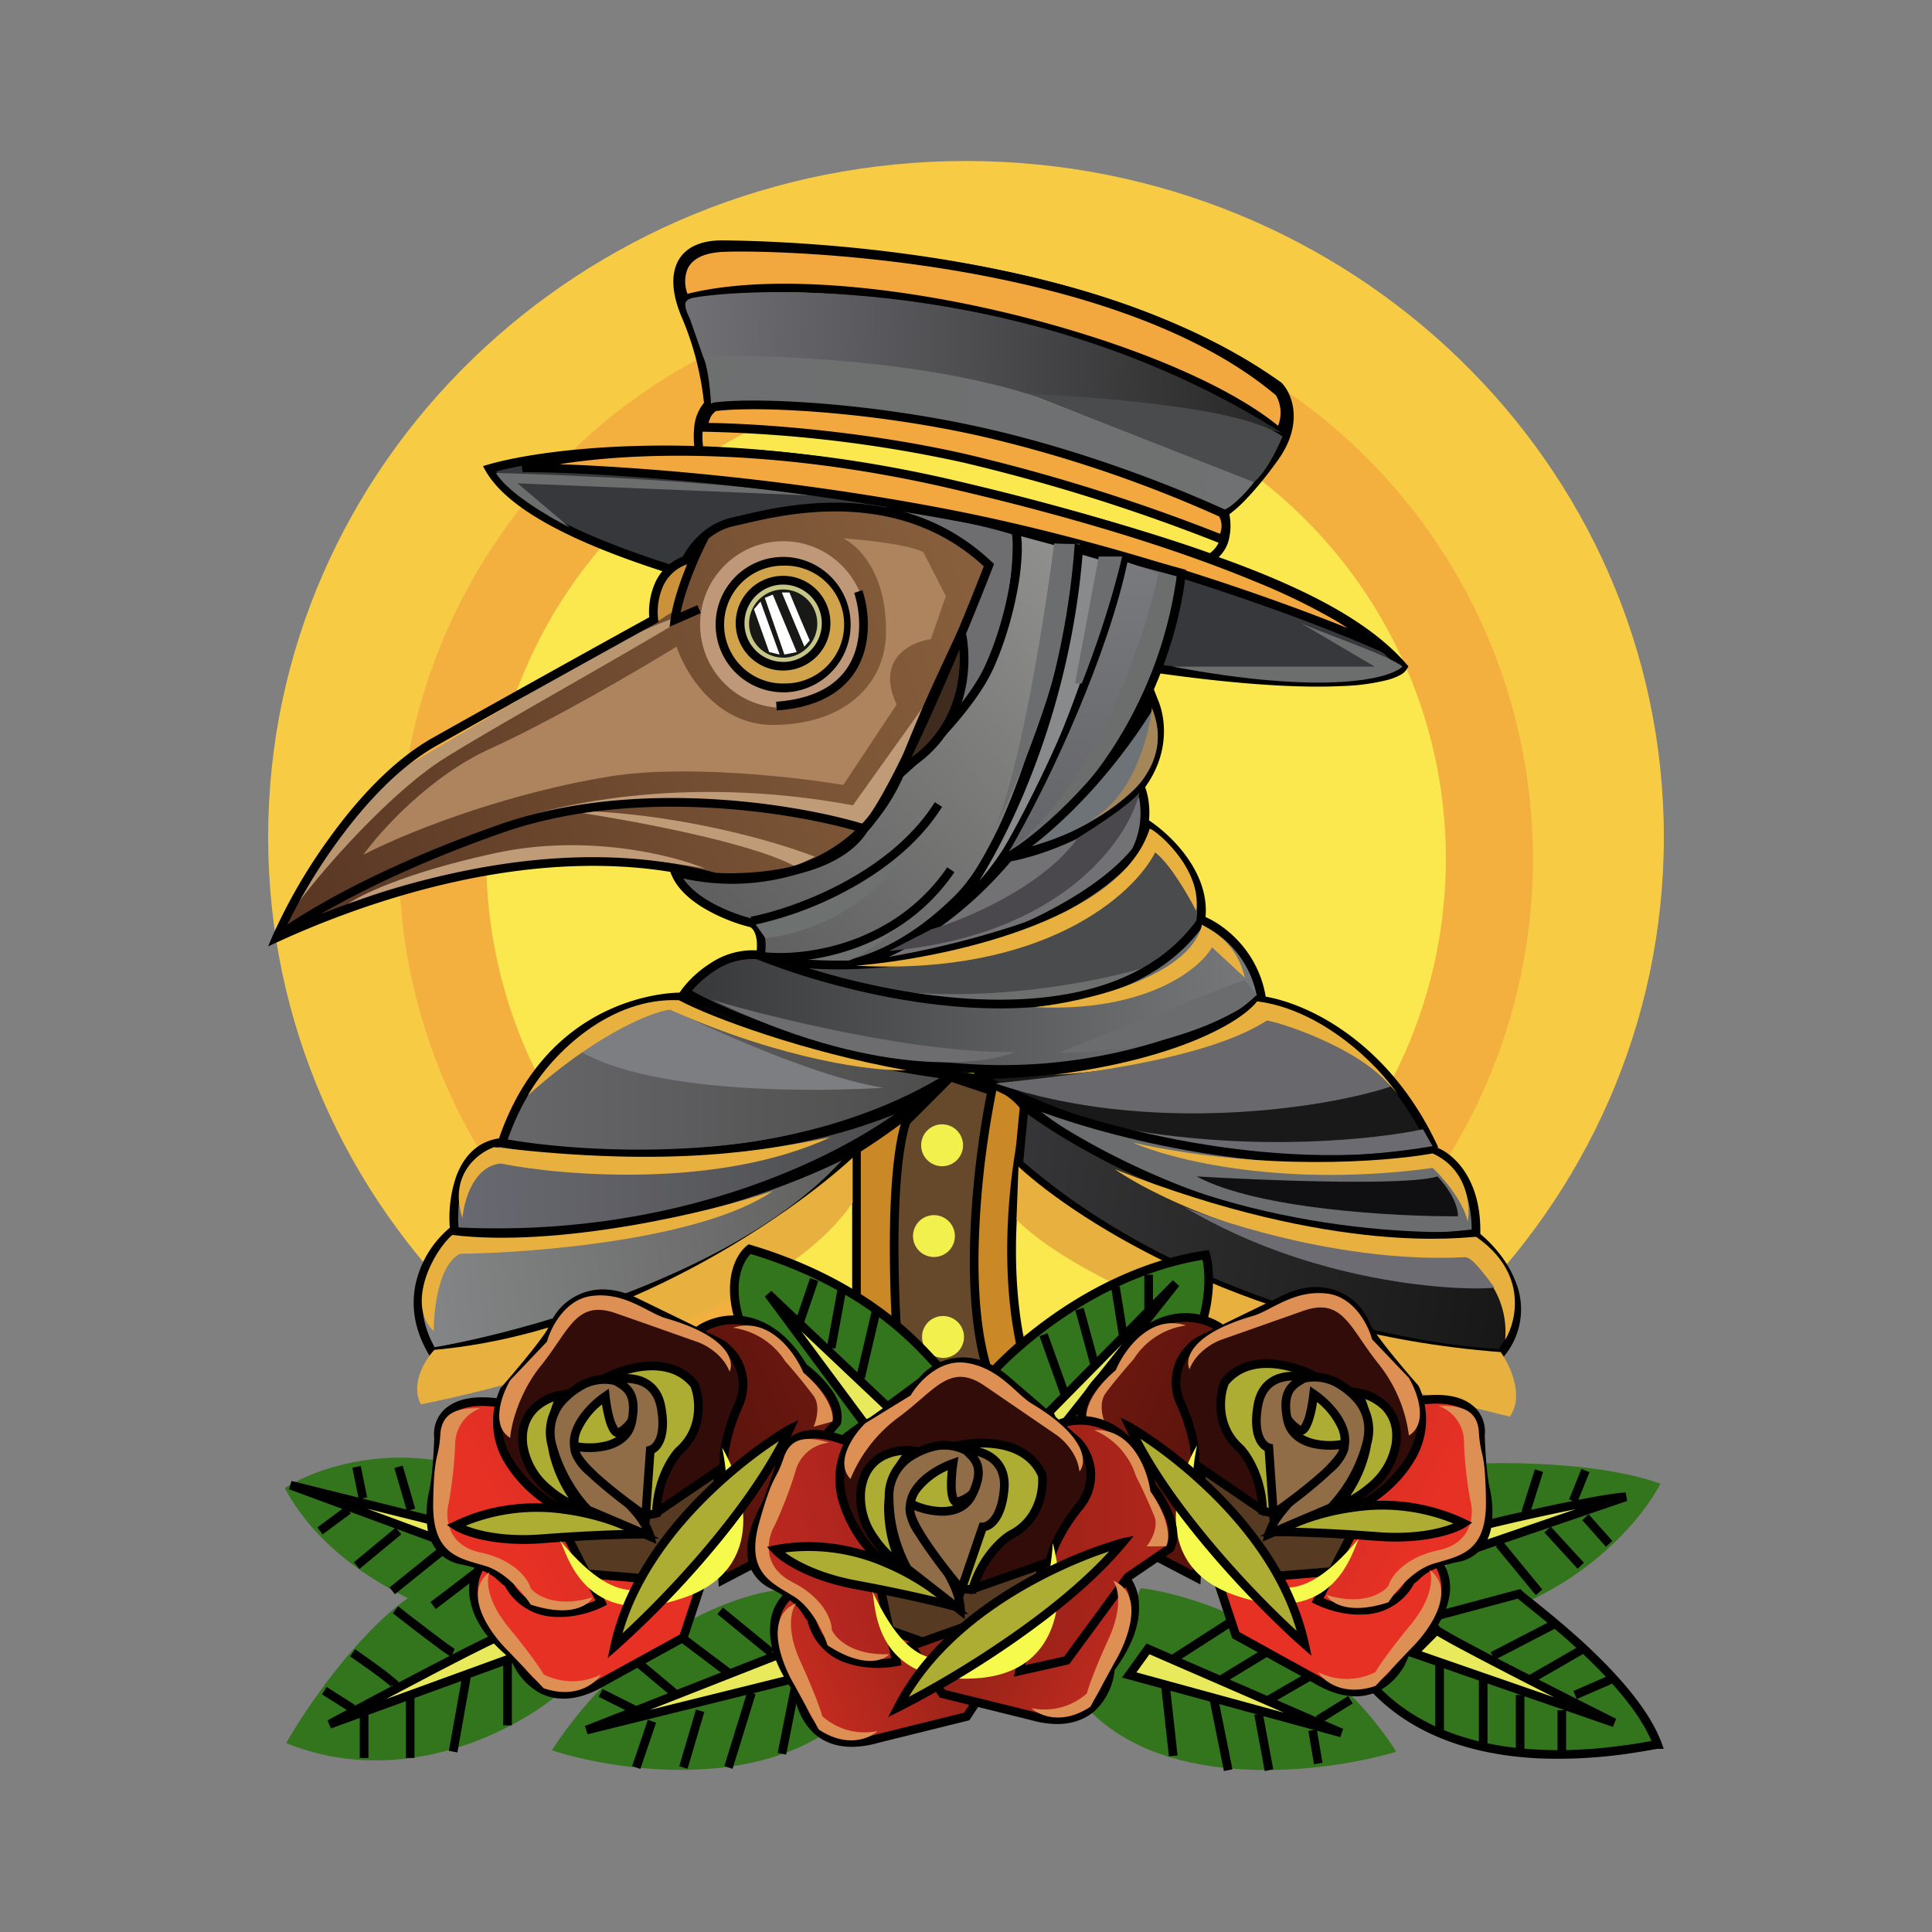 <svg xmlns="http://www.w3.org/2000/svg" xmlns:xlink="http://www.w3.org/1999/xlink" width="24" height="24" viewBox="0 0 24 24"><rect x="0" y="0" width="24" height="24" fill="#808080" stroke="none"/><g fill="none"><path fill="#F7CB44" d="M12 18.796c4.787 0 8.669-3.76 8.669-8.398S16.787 2 11.999 2c-4.787 0-8.668 3.76-8.668 8.398S7.212 18.796 12 18.796"/><path fill="#F3B03F" d="M12 17.712a7.043 7.043 0 1 0-.001-14.086a7.043 7.043 0 0 0 0 14.086"/><path fill="#FBE84E" d="M12.001 16.628a5.96 5.96 0 1 0 0-11.92a5.96 5.96 0 0 0 0 11.92"/><path fill="#000" fill-rule="evenodd" d="M8.506 3.318c-.062.142-.04.353.072.604c.186.418.261.905.276 1.098l.002.025l-.019.018c-.064.061-.096.16-.107.27a1 1 0 0 0 .007.238c2.347.078 5.152.892 6.293 1.3a.34.34 0 0 0 .138-.231a.6.6 0 0 0-.01-.261l-.011-.04l.036-.022a1.2 1.2 0 0 0 .21-.181c.103-.107.237-.263.393-.48c.293-.409.156-.719.062-.82c-1.168-.836-2.732-1.27-4.081-1.495c-1.321-.22-2.432-.24-2.752-.247h-.02c-.282-.005-.43.088-.489.224m-.098-.044c.084-.191.284-.294.59-.288h.019c.322.006 1.438.026 2.768.248c1.356.227 2.941.665 4.13 1.517l.004.002l.003.004c.13.135.279.506-.05.963c-.157.22-.295.38-.403.492a1.6 1.6 0 0 1-.198.177a.7.7 0 0 1 .003.27a.45.45 0 0 1-.211.32l-.022.012l-.023-.009c-1.128-.406-3.972-1.235-6.328-1.305h-.042l-.009-.042a1.1 1.1 0 0 1-.016-.313a.55.55 0 0 1 .122-.318a3.7 3.7 0 0 0-.265-1.037c-.116-.261-.153-.508-.072-.693" clip-rule="evenodd"/><path fill="#F2A83E" d="M8.999 3.073c-.615.023-.583.437-.49.641c1.938-.515 6.06.525 7.383 1.659c.129-.192.054-.412 0-.498c-2.008-1.7-6.126-1.83-6.893-1.802"/><path fill="#000" fill-rule="evenodd" d="M11.971 3.38c-1.372-.241-2.59-.266-2.97-.252c-.296.01-.417.113-.463.22a.43.43 0 0 0 .002.302c.984-.245 2.485-.11 3.903.222c.722.17 1.424.39 2.03.64c.576.238 1.067.503 1.404.777a.44.44 0 0 0-.026-.378c-.993-.837-2.509-1.29-3.88-1.531m.019-.107c1.378.242 2.922.701 3.937 1.56l.006.006l.005.007c.059.094.145.34-.001.557l-.034.05l-.046-.04c-.324-.277-.824-.552-1.425-.8a13.4 13.4 0 0 0-2.013-.635c-1.436-.337-2.94-.466-3.897-.212l-.044.012l-.019-.041a.55.55 0 0 1-.02-.433c.069-.158.239-.273.558-.285c.387-.014 1.612.012 2.993.254" clip-rule="evenodd"/><path fill="url(#tokenBrandedCaw0)" d="M8.8 3.672c-.286.035-.351.033-.228.294l.163.466c2.112-.009 3.59.327 4.06.49c1.174.044 2.574.31 3.128.455c-3.026-1.92-6.371-1.796-7.122-1.705"/><path fill="#4A4B4D" d="m15.932 5.427l.001-.003c-.472-.364-2.31-.49-3.165-.535l2.803 1.107c.173-.145.311-.458.36-.57"/><path fill="url(#tokenBrandedCaw1)" d="M8.731 4.425c.063.117.095.446.101.589c2.481-.182 5.266.81 6.339 1.331c.123-.021.323-.245.408-.355l-2.74-1.074c-1.392-.451-3.319-.515-4.108-.491"/><path fill="#F2A83E" d="M8.877 5.053c-.109.066-.136.197-.136.255c.514 0 1.88.076 3.229.382s2.703.801 3.21 1.01a.3.3 0 0 0 0-.327a16 16 0 0 0-3.038-1.02c-1.37-.3-2.75-.367-3.265-.3"/><path fill="#000" fill-rule="evenodd" d="M8.896 5.105a.2.2 0 0 0-.078.1a.3.3 0 0 0-.016.049c.557.006 1.876.088 3.18.383a23 23 0 0 1 3.173.994a.25.25 0 0 0-.01-.215a16 16 0 0 0-3.014-1.01c-1.356-.297-2.72-.364-3.235-.3M8.87 5c.523-.068 1.911 0 3.284.301c1.39.305 2.603.82 3.049 1.023l.012.006l.009.011c.046.062.104.22.003.388l-.024.04l-.043-.018a23 23 0 0 0-3.202-1.007a16.5 16.5 0 0 0-3.217-.381h-.053v-.054c0-.036.008-.09.031-.146a.33.33 0 0 1 .13-.155L8.86 5z" clip-rule="evenodd"/><path fill="#37383C" d="M11.592 5.986c-2.687-.63-4.794-.371-5.512-.163c.704 1.224 5.187 2.025 8.14 2.46c2.362.348 3.124.145 3.21 0c-.745-.856-2.479-1.508-5.838-2.297"/><path fill="#000" fill-rule="evenodd" d="M6.164 5.856c.185.268.566.521 1.091.757c.562.252 1.277.48 2.065.683c1.575.407 3.431.716 4.907.934c1.18.173 1.957.21 2.448.184a2.5 2.5 0 0 0 .534-.073a.6.6 0 0 0 .146-.06c-.367-.403-.968-.765-1.884-1.121c-.942-.367-2.213-.727-3.891-1.12c-2.597-.61-4.647-.385-5.416-.184m-.1-.085c.728-.211 2.845-.47 5.54.163c1.68.394 2.956.755 3.906 1.125s1.579.75 1.96 1.189l.026.03l-.02.033a.2.2 0 0 1-.086.076a.7.7 0 0 1-.152.059a2.6 2.6 0 0 1-.557.076c-.502.026-1.287-.01-2.47-.185c-1.476-.218-3.337-.527-4.918-.936c-.79-.204-1.512-.433-2.082-.689c-.566-.254-.993-.54-1.178-.862L6 5.79z" clip-rule="evenodd"/><path fill="#6C6D6D" d="M10.114 6.157c-1.132-.174-3.107-.26-3.953-.282c.142.246.671.555.918.679l-.65-.55zm6.036 1.578l-.029-.017zc.197.101 1.128.414 1.272.546c-.157.15-.949.359-2.857 0h2.513z"/><path fill="#6E6E70" d="M12.628 6.6c-.281-.114-1.184-.265-1.6-.326c.374.136.676 1.91.78 2.781c.739-.762.854-1.954.82-2.455"/><path fill="#000" fill-rule="evenodd" d="m11.008 6.325l.026-.105c.21.03.54.084.853.144s.614.126.76.186l.031.013l.003.034c.017.256-.003.685-.122 1.146c-.118.462-.335.96-.713 1.35l-.079.08l-.013-.111a16 16 0 0 0-.288-1.66a5 5 0 0 0-.224-.738a1.3 1.3 0 0 0-.123-.236q-.063-.088-.11-.103m.192.03l.007.01q.072.104.135.258c.084.203.16.468.229.753c.124.524.22 1.124.275 1.557c.314-.359.502-.8.61-1.217c.11-.43.132-.83.12-1.077a6 6 0 0 0-.709-.169a21 21 0 0 0-.667-.115" clip-rule="evenodd"/><path fill="#F2A83E" d="M11.823 6.016c-2.694-.625-4.677-.397-5.331-.205c.756 0 2.851.11 5.177.55c2.327.44 4.549 1.268 5.37 1.626c-.243-.333-1.85-1.19-5.217-1.971"/><path fill="#000" fill-rule="evenodd" d="M6.956 5.767c.975.034 2.768.171 4.724.541c2.076.393 4.068 1.093 5.061 1.495a3 3 0 0 0-.173-.108a8 8 0 0 0-.986-.475c-.85-.353-2.09-.761-3.771-1.151c-2.223-.516-3.957-.448-4.855-.303m-.479-.008c.665-.195 2.657-.422 5.358.204c1.686.391 2.932.801 3.788 1.156c.428.178.76.342 1 .483q.357.212.46.353l.117.161l-.183-.08c-.817-.357-3.036-1.182-5.357-1.621c-2.323-.44-4.414-.55-5.168-.55z" clip-rule="evenodd"/><path fill="url(#tokenBrandedCaw2)" d="M10.675 6.327a2.86 2.86 0 0 1 1.551.705c-.303 1.037-1.08 2.531-1.485 3.265c-.329.597-1.562.613-2.137.546c-1.763-.447-4.195.32-5.19.76l.623-.96l.877-.932l2.495-1.505l1.01-.653l.344-.906c.319-.142 1.147-.405 1.912-.32"/><path fill="#CB9239" d="M8.142 7.728c0-.517.264-.708.406-.758l-.188.627z"/><path fill="#C09B78" d="M10.754 10.257c.138-.149.642-1.199.877-1.705l-1.036 1.452c-2.113-.394-3.801.005-4.38.253c1.996-.565 3.858-.235 4.54 0"/><path fill="#AD845E" d="M11.471 6.86c-.18-.096-.739-.155-.995-.173c.278.147.544.546.53 1.186c-.013.64-.53 1.132-1.407 1.132c-.7 0-1.088-.648-1.194-.972c-.456.28-1.556.924-2.31 1.265s-1.367 1.021-1.58 1.319c.677-.347 1.898-.786 3.067-.973c.934-.149 2.318.01 2.894.107l.663-1c-.265-.564.173-.776.425-.812l.186-.533z"/><path fill="#C09B78" d="M7.027 10.069c1.339.011 2.622.387 3.097.574l-.25.118c-.563-.307-2.133-.59-2.847-.692m-.881.53c1.14-.248 2.216.024 2.612.191c-1.866-.365-3.751.152-4.46.457c.141-.113.71-.4 1.848-.648"/><path fill="#BF987A" d="M9.729 8.793c.57 0 1.032-.463 1.032-1.035s-.463-1.035-1.032-1.035c-.57 0-1.032.463-1.032 1.035s.462 1.035 1.032 1.035"/><path fill="#D1A44C" d="M10.567 7.758a.84.84 0 0 1-.839.841a.84.84 0 0 1-.838-.841a.84.84 0 0 1 .838-.841a.84.84 0 0 1 .839.841"/><path fill="#000" fill-rule="evenodd" d="M9.728 8.49a.732.732 0 1 0-.002-1.463a.732.732 0 0 0 .002 1.464m0 .11a.84.84 0 0 0 .839-.842a.84.84 0 0 0-.839-.841a.84.84 0 0 0-.838.841a.84.84 0 0 0 .838.841" clip-rule="evenodd"/><path fill="#C7C687" d="M10.316 7.742a.588.588 0 1 1-1.177.002a.588.588 0 0 1 1.177-.002"/><path fill="#000" fill-rule="evenodd" d="M9.729 8.223a.48.48 0 1 0-.002-.961a.48.48 0 0 0 .002.96m0 .108a.588.588 0 1 0-.003-1.177a.588.588 0 0 0 .003 1.177" clip-rule="evenodd"/><path fill="#181817" d="M9.73 8.17a.423.423 0 1 0-.002-.847a.423.423 0 0 0 .001.846"/><path fill="#fff" d="M10.059 7.956a26 26 0 0 1-.252-.596h-.095l.28.672zm-.162.144L9.6 7.387l-.099.04l.243.704zm-.212.031l-.238-.658l-.081.095l.189.532z"/><path fill="url(#tokenBrandedCaw3)" d="M11.176 9.614c-.632 1.437-2.124 1.41-2.792 1.216c.136.363.696.576.959.637c.135.08.122.316.099.424c.465.227 1.424.297 2.453-.721c.823-.815 1.348-3.254 1.508-4.372l-.79-.212c.085.269-.042 1.075-.324 1.698c-.225.498-.836 1.094-1.113 1.33"/><path fill="#000" fill-rule="evenodd" d="m12.533 6.508l.93.25l-.006.048c-.08.56-.253 1.453-.508 2.307a9 9 0 0 1-.445 1.21c-.168.363-.359.675-.572.885c-1.043 1.034-2.026.97-2.514.732l-.038-.018l.01-.042c.01-.05.018-.13.009-.205c-.01-.073-.035-.13-.077-.157a2.2 2.2 0 0 1-.532-.21c-.193-.107-.381-.26-.456-.459l-.038-.1l.103.03c.326.094.856.148 1.38.002c.522-.145 1.04-.488 1.348-1.19l.005-.01l.01-.009a6 6 0 0 0 .57-.561c.215-.24.42-.508.529-.75c.139-.306.24-.66.295-.968c.028-.155.044-.298.049-.418a.9.9 0 0 0-.022-.273zm.152.153q.012.096.007.218a3 3 0 0 1-.05.433c-.057.317-.16.678-.303.994c-.117.257-.33.535-.547.777a7 7 0 0 1-.572.564c-.324.728-.866 1.087-1.412 1.239a2.8 2.8 0 0 1-1.32.027c.078.118.208.22.354.301c.185.103.386.17.513.2l.008.002l.007.004c.09.052.124.153.135.241c.01.07.005.143-.003.199c.457.201 1.368.248 2.355-.729c.2-.197.383-.495.55-.854a9 9 0 0 0 .44-1.195c.246-.825.414-1.685.496-2.244z" clip-rule="evenodd"/><path fill="#3F2C1F" d="M11.938 7.84c.091.375.076 1.239-.715 1.698c0-.083.477-1.166.715-1.697"/><path fill="#000" fill-rule="evenodd" d="m11.966 7.689l.025.139c.094.386.08 1.28-.741 1.757l-.081.047v-.094c0-.013.004-.03.007-.041l.017-.052q.021-.06.058-.153c.049-.122.116-.282.19-.456c.15-.348.406-.882.525-1.147M11.32 9.41c.547-.39.633-1.003.595-1.385c-.113.252-.253.57-.374.853a21 21 0 0 0-.22.532" clip-rule="evenodd"/><path fill="#6D7170" d="M11.352 10.456c-1.013.903-1.924.975-1.995.985l.153.216c1.048-.14 1.664-.86 1.842-1.201m-.097.985c-.192.157-.923.38-1.264.472c0 .137.324.086.384.086c.348-.103.732-.415.88-.558"/><path fill="#6C6D6F" d="M12.318 10.375c.336-.67.657-2.686.777-3.624c.104.005.312.011.313 0c-.09 1.385-.754 2.971-1.09 3.624"/><path fill="#898A8C" d="M11.874 11.27c.931-.59 1.763-3.107 2.063-4.292l-.537-.156c-.172 2.224-1.09 3.892-1.527 4.448"/><path fill="#000" fill-rule="evenodd" d="m13.351 6.751l.65.19l-.013.05c-.15.595-.433 1.523-.797 2.377a8.4 8.4 0 0 1-.6 1.178c-.214.34-.446.616-.69.77l-.07-.08c.431-.548 1.344-2.206 1.515-4.418zm.097.141c-.155 1.842-.816 3.298-1.284 4.052q.172-.194.337-.456c.212-.334.411-.738.591-1.162c.35-.824.627-1.719.78-2.31z" clip-rule="evenodd"/><path fill="#6C6D6F" d="m13.355 8.49l.294-1.577h.294c-.109.59-.354 1.297-.464 1.577z"/><path fill="#000" fill-rule="evenodd" d="M10.508 11.069a4.4 4.4 0 0 1-1.162.425l-.02-.106c.263-.05.695-.183 1.132-.415c.437-.233.875-.563 1.155-1.008l.09.058c-.293.466-.748.808-1.195 1.046m1.348-.234c-.694 1.016-1.87 1.157-2.372 1.101l.012-.107c.48.053 1.608-.084 2.271-1.055z" clip-rule="evenodd"/><path fill="#6C6E6D" d="m14.677 7.12l-.686-.185c-.376 1.576-1.193 3.168-1.554 3.767c1.603-.911 2.161-2.768 2.24-3.582"/><path fill="#000" fill-rule="evenodd" d="m13.951 6.868l.783.211l-.005.046c-.04.414-.2 1.088-.553 1.774c-.354.687-.9 1.388-1.714 1.85l-.18.102l.108-.177c.36-.596 1.174-2.182 1.548-3.752zm.079.133c-.35 1.425-1.047 2.851-1.44 3.545c.692-.447 1.17-1.076 1.49-1.697a5.2 5.2 0 0 0 .537-1.69z" clip-rule="evenodd"/><path fill="url(#tokenBrandedCaw4)" d="M12.528 10.59c1.097-.871 1.698-2.677 1.862-3.47l-.385-.135c-.229 1.093-.918 2.647-1.477 3.604"/><path fill="#6E7377" d="M14.329 8.7c.204.462.13 1.5-1.8 1.944c.32-.185 1.126-.833 1.8-1.945"/><path fill="#000" fill-rule="evenodd" d="m14.331 8.557l.047.12c.108.247.14.641-.104 1.03c-.245.39-.76.766-1.733.99l-.039-.1c.31-.18 1.111-.822 1.78-1.926zm-1.515 1.957c.761-.223 1.168-.547 1.367-.864c.192-.305.196-.61.133-.828c-.524.835-1.117 1.4-1.5 1.692" clip-rule="evenodd"/><path fill="#A58659" d="M14.309 8.793c-.034.349-.236 1.117-.768 1.396c.382-.161 1.07-.665.768-1.396"/><path fill="#727274" d="M13.152 11.359c1.113-.443 1.145-1.225 1.023-1.56c-.54.55-1.323.797-1.647.852c-.843 1.002-1.756 1.334-2.108 1.375a10.8 10.8 0 0 0 2.732-.667"/><path fill="#000" fill-rule="evenodd" d="m14.197 9.7l.029.08c.066.18.088.474-.05.78c-.139.309-.437.624-1.004.85a10.8 10.8 0 0 1-2.746.67l-.011-.108c.336-.039 1.237-.364 2.072-1.356l.013-.015l.02-.004c.317-.053 1.088-.297 1.617-.836zm-1.64 1c-.528.624-1.084.99-1.516 1.187c.561-.097 1.34-.28 2.092-.578c.546-.218.82-.516.945-.793a1 1 0 0 0 .07-.616c-.535.507-1.263.74-1.591.8" clip-rule="evenodd"/><path fill="#4A484D" d="M13.392 10.406c-.44.614-1.4 1.015-1.824 1.139l-.523.268c2.163-.194 2.976-1.395 3.112-1.97c-.123.153-.562.439-.765.563"/><path fill="#4A4B4D" d="M14.858 11.647c.266-.655-.323-1.229-.65-1.433c.147.132-.218.697-1.313 1.228c-1.372.666-2.83.585-3.406.461c2.002 1.152 5.038.563 5.37-.256"/><path fill="#000" fill-rule="evenodd" d="m14.172 10.254l.065-.086c.169.105.404.305.564.565c.161.26.249.586.107.934a.8.8 0 0 1-.26.316a2 2 0 0 1-.466.262a5 5 0 0 1-1.376.323c-1.058.106-2.33-.035-3.343-.618l.038-.1c.567.122 2.012.203 3.371-.457c.543-.263.902-.534 1.106-.752a.9.9 0 0 0 .19-.274c.03-.074.015-.104.004-.113m.117.081a.4.4 0 0 1-.02.071a1 1 0 0 1-.212.31c-.216.23-.587.508-1.138.775c-1.172.569-2.405.598-3.11.517c.934.441 2.043.547 2.986.452a4.8 4.8 0 0 0 1.346-.315a2 2 0 0 0 .441-.247a.7.7 0 0 0 .227-.271c.124-.307.05-.596-.1-.837a1.7 1.7 0 0 0-.42-.455" clip-rule="evenodd"/><path fill="#6D6F6E" d="M14.338 11.985c-.803.254-2.784.627-4.285.09c.064.023 2.046 1.068 4.285-.09"/><path fill="#E8B03E" d="M14.282 10.294c-.362 1.153-2.585 1.615-3.652 1.702c2.343.127 3.456-.885 3.72-1.407c.181.136.415.54.509.726c.08-.533-.52-1.02-.577-1.02"/><path fill="url(#tokenBrandedCaw5)" d="M15.672 12.406a1.28 1.28 0 0 0-.74-.974c-1.161 1.65-4.164.974-5.521.43c-.418-.042-.773.29-.898.46c.466.28 1.837.861 3.59.954c1.754.092 3.11-.542 3.57-.87"/><path fill="#000" fill-rule="evenodd" d="m14.912 11.367l.039.015c.221.085.68.405.775 1.016l.005.033l-.027.02c-.469.334-1.837.972-3.603.879c-1.763-.093-3.141-.677-3.615-.96l-.05-.031l.034-.048c.067-.091.191-.222.354-.324a.94.94 0 0 1 .592-.16l.008.002l.007.003c.674.27 1.758.574 2.816.604c1.06.03 2.076-.212 2.64-1.015zm.038.132c-.6.82-1.65 1.056-2.706 1.025c-1.07-.03-2.163-.336-2.846-.609a.84.84 0 0 0-.517.143a1.3 1.3 0 0 0-.286.25c.504.284 1.83.825 3.511.914c1.706.09 3.032-.514 3.508-.84a1.23 1.23 0 0 0-.664-.883" clip-rule="evenodd"/><path fill="#E8B03E" d="M14.932 11.485c-.15.653-1.447.956-2.077 1.026c1.378.067 2.042-.468 2.202-.743l.407.377c-.115-.482-.47-.608-.532-.66"/><path fill="#6D6D70" d="M8.838 12.415c.077.038 2.334.678 3.775.653c-.438.183-1.806.31-3.775-.653"/><path fill="#6A6C6D" d="M13.158 13.077c.751-.3 2.264-.901 2.306-.901l.167.21c-.826.594-1.993.708-2.473.69"/><path fill="#CA8926" d="M12.683 16.721c-.247-1.144-.046-2.418.086-2.912c-.22-.372-.756-.453-.996-.448c-.206.29-.841.73-1.133.914v1.947l.395.723l1.253.19z"/><path fill="#000" fill-rule="evenodd" d="M11.8 13.415c-.113.148-.319.325-.529.486s-.43.31-.578.404v1.903l.376.688l1.2.181l.355-.373c-.237-1.13-.045-2.376.087-2.886a.85.85 0 0 0-.45-.323a1.5 1.5 0 0 0-.46-.08m.496-.023c.198.069.4.188.519.39l.012.02l-.006.021c-.13.49-.33 1.754-.086 2.887l.007.028l-.435.454L11 16.996l-.414-.76v-1.99l.025-.016c.145-.091.375-.247.595-.415c.221-.169.425-.347.523-.484l.016-.022h.027c.125-.004.326.016.524.084" clip-rule="evenodd"/><path fill="#66482A" d="M12.321 17.17c-.398-.993-.166-2.827 0-3.619l-.515-.172l-.55.551c-.22.675-.148 2.338-.085 3.084z"/><path fill="#000" fill-rule="evenodd" d="m11.791 13.317l.593.198l-.01.047a11.4 11.4 0 0 0-.21 1.726c-.03.68.012 1.376.207 1.861l.035.086l-1.285-.173l-.004-.043a19 19 0 0 1-.063-1.574c.002-.592.038-1.185.151-1.532l.004-.012zm.03.124l-.517.518c-.104.33-.14.9-.143 1.487c-.001.569.03 1.146.06 1.52l1.018.138c-.176-.5-.21-1.176-.183-1.821c.028-.658.121-1.293.203-1.696z" clip-rule="evenodd"/><path fill="#F2F04C" d="M11.704 14.487a.26.26 0 1 0-.001-.52a.26.26 0 0 0 0 .52m-.1 1.128a.26.26 0 1 0-.002-.52a.26.26 0 0 0 .002.52m.112 1.254a.26.26 0 1 0-.001-.521a.26.26 0 0 0 0 .52"/><path fill="#191919" d="M15.623 12.422c-.774.743-2.664.929-3.512.929c2.423 1.3 4.795 1.118 5.679.865c-.64-1.334-1.71-1.752-2.167-1.794"/><path fill="#000" fill-rule="evenodd" d="m15.604 12.366l.024.002c.474.044 1.562.473 2.21 1.825l.028.058l-.061.017c-.896.257-3.283.438-5.72-.87l.026-.102a9.4 9.4 0 0 0 1.773-.184c.674-.14 1.327-.369 1.702-.73zm.038.112c-.4.373-1.07.602-1.736.74a9.6 9.6 0 0 1-1.58.183c2.287 1.157 4.494 1.014 5.387.78c-.623-1.247-1.626-1.65-2.07-1.703" clip-rule="evenodd"/><path fill="#E8B03E" d="M15.75 12.717c-.858.456-2.125.612-2.65.634c1.564-.203 2.327-.666 2.516-.912c.808.101 1.508.792 1.753 1.165c-.353-.473-1.227-.788-1.62-.887"/><path fill="#69686C" d="M12.366 13.458c1.89.648 4.105.31 4.908.04c-.389-.495-1.447-.82-1.537-.82c-.802.516-2.554.693-3.371.78"/><path fill="#6C6B71" d="M13.997 14.028c1.627.288 3.13.12 3.68 0l.119.21c-1.771.3-3.271-.015-3.8-.21"/><path fill="#6B6D6F" d="M18.335 15.35c.024-.697-.34-.992-.524-1.052c-2.046.36-4.303-.29-5.175-.66c1.747 1.537 4.527 1.781 5.699 1.711"/><path fill="#000" fill-rule="evenodd" d="m12.6 13.679l.056-.091c.868.368 3.114 1.015 5.146.657l.013-.002l.013.004c.21.068.585.386.56 1.104l-.001.05l-.05.002c-.59.035-1.583-.008-2.648-.254s-2.206-.694-3.089-1.47m.333.133c.822.63 1.828 1.012 2.78 1.231c1.025.237 1.983.284 2.569.255c.005-.623-.315-.884-.476-.944c-1.841.32-3.846-.17-4.873-.542" clip-rule="evenodd"/><path fill="#E8B03E" d="M17.796 14.509c-1.855.252-3.256-.106-3.725-.316c1.604.36 3.152.24 3.725.135c.43.193.476.65.436.845c-.06-.264-.321-.56-.436-.665"/><path fill="#101012" d="M14.865 14.614c.754.408 2.478.5 3.246.495c0-.192-.17-.41-.255-.495c-.383.12-2.154.05-2.991 0"/><path fill="url(#tokenBrandedCaw6)" d="M18.641 16.815c.487-.626-.025-1.254-.342-1.49c-2.405.29-4.72-.935-5.575-1.584l-.07.712c1.995 1.742 4.795 2.298 5.987 2.362"/><path fill="#000" fill-rule="evenodd" d="m12.679 13.64l.076.058c.851.644 3.15 1.862 5.537 1.574l.02-.003l.018.013c.164.122.38.345.49.621a.91.91 0 0 1-.137.946l-.017.022l-.028-.002c-1.2-.064-4.012-.622-6.019-2.375l-.02-.018zm.089.201l-.057.59c1.964 1.702 4.707 2.258 5.904 2.328a.8.8 0 0 0 .106-.815a1.4 1.4 0 0 0-.438-.562c-2.348.275-4.6-.878-5.515-1.541" clip-rule="evenodd"/><path fill="#E8B03E" d="M18.204 15.631c-2.055.092-3.761-.7-4.357-1.107c2.758 1.088 4.357.84 4.49.84c.64.443.507 1.037.361 1.28c.046-.55-.31-.905-.494-1.013"/><path fill="#6D6C72" d="M14.713 14.995c1.732 1.031 3.623 1.037 3.852 1c-.134-.173-.273-.378-.368-.378c-1.416.076-2.92-.393-3.484-.622"/><path fill="#E8B03E" d="M18.756 17.598c.183-.26 0-.643-.114-.802c-3.06-.23-5.229-1.603-5.99-2.303l-.025.658c1.096 1.085 4.512 2.058 6.129 2.447"/><path fill="url(#tokenBrandedCaw7)" d="M8.443 12.385c.746.535 2.569.872 3.387.974c-1.918 1.207-4.529 1.063-5.594.84c.59-1.775 2.093-1.814 2.207-1.814"/><path fill="#000" fill-rule="evenodd" d="M6.185 14.182c.6-1.81 2.137-1.851 2.258-1.851h.017l.014.01c.364.26.997.477 1.648.64c.649.164 1.307.274 1.714.324l.15.019l-.128.08c-.969.61-2.11.878-3.14.965c-1.031.088-1.955-.004-2.493-.117l-.06-.012zm.122-.024c.535.105 1.419.187 2.402.103c.973-.082 2.04-.327 2.961-.868a16 16 0 0 1-1.574-.306c-.643-.162-1.286-.378-1.67-.647c-.193.004-1.55.095-2.12 1.718" clip-rule="evenodd"/><path fill="#7D7E81" d="M7.229 13.073c1.065.592 3.497.458 3.744.439c-.99-.153-2.624-.967-2.624-.967c-.441.03-.968.356-1.12.528"/><path fill="#E8B03E" d="M8.434 12.425c-.843-.038-1.565.639-1.876 1.182c.93-.832 1.63-1.062 1.77-1.062c1.423.633 2.547.764 2.93.75c-1.26-.226-2.42-.654-2.824-.87"/><path fill="url(#tokenBrandedCaw8)" d="M6.214 14.193c-.545.078-.606.77-.568 1.106c3.021.156 5.16-1.062 5.851-1.691c-1.828.924-4.284.775-5.283.585"/><path fill="#000" fill-rule="evenodd" d="M6.213 14.248c-.24.038-.377.209-.45.42c-.069.195-.08.418-.067.58c2.585.121 4.512-.768 5.42-1.408c-.824.335-1.736.485-2.568.532a10.3 10.3 0 0 1-2.335-.124m2.329.016c.963-.054 2.026-.247 2.931-.705l.06.089c-.701.638-2.854 1.862-5.89 1.705l-.045-.002l-.005-.046a1.6 1.6 0 0 1 .068-.673c.082-.236.246-.45.545-.492l.009-.002l.009.002c.495.094 1.355.178 2.318.124" clip-rule="evenodd"/><path fill="#E8B03E" d="M6.215 14.454c-.338.039-.454.471-.47.682c-.169-.52.165-.805.392-.886c2.246.266 3.4.03 4.178-.122c-1.374.638-3.306.483-4.1.325"/><path fill="url(#tokenBrandedCaw9)" d="M5.371 16.796c-.414-.703-.01-1.29.244-1.497c2.152.208 4.267-.618 5.056-1.057c-1.167 1.522-4.02 2.337-5.3 2.553"/><path fill="#000" fill-rule="evenodd" d="M5.62 15.245c2.138.207 4.242-.614 5.025-1.05l.069.08c-.592.773-1.608 1.361-2.63 1.783c-1.023.423-2.06.682-2.703.791l-.037.006l-.019-.032c-.215-.365-.22-.704-.134-.978a1.27 1.27 0 0 1 .39-.588l.017-.014zm.012.11a1.16 1.16 0 0 0-.338.522c-.075.24-.075.534.105.859c.64-.111 1.649-.367 2.645-.778c.921-.38 1.824-.893 2.413-1.543c-.926.454-2.857 1.124-4.825.94" clip-rule="evenodd"/><path fill="#E8B03E" d="M5.712 15.576c-.308.162-.325.862-.325.96c-.35-.339 0-.998.231-1.195c1.31.162 3.205-.28 3.983-.546c-.868.599-2.955.77-3.89.78"/><path fill="#E8B03E" d="M5.396 16.768c2.308-.203 4.426-1.676 5.196-2.387v.558c-.904 1.341-3.953 2.23-5.364 2.506c-.135-.258.056-.559.168-.677"/><path fill="#33751C" d="M5.438 18.144c-.903-.144-1.643.168-1.9.342c.588 1.108 1.99 1.625 2.618 1.745l1.13-.773z"/><path fill="#E8E95B" d="m5.564 18.936l-1.955-.486l1.955.72z"/><path fill="#000" fill-rule="evenodd" d="m3.59 18.5l.031-.103l1.996.496v.354zm.967.241l.952.351v-.114z" clip-rule="evenodd"/><path fill="#33751C" d="M5.062 19.854c-.66.475-1.28 1.397-1.507 1.8c1.464.59 2.881-.175 3.407-.63l-.466-.829z"/><path fill="#E8E95B" d="M4.093 21.419c.681-.366 2.062-1.098 2.134-1.098l.34.198z"/><path fill="#000" fill-rule="evenodd" d="m6.202 20.272l.025-.005h.015l.453.264l-2.584.94l-.043-.1c.34-.183.857-.457 1.296-.686c.22-.114.42-.218.572-.292a6 6 0 0 1 .244-.114zm-1.408.835l1.647-.599l-.221-.128h-.002l-.053.023q-.069.03-.182.087c-.15.074-.35.177-.57.291z" clip-rule="evenodd"/><path fill="#33751C" d="M6.855 21.743c.976-1.497 2.32-1.955 2.87-1.997l.77 1.601c-1.06.921-2.868.648-3.64.396"/><path fill="#E8E95B" d="m7.286 21.491l2.564-1.008l.34.288z"/><path fill="#000" fill-rule="evenodd" d="m9.86 20.421l.447.377l-3.008.746l-.033-.103zm-1.79.82l2.005-.497l-.235-.198z" clip-rule="evenodd"/><path fill="#33751C" d="M17.345 21.761c-.903-1.425-2.492-1.95-3.174-2.033l-.663 1.493c.99 1.051 2.97.798 3.837.54"/><path fill="#E8E95B" d="m16.665 21.527l-2.404-1.044l-.233.324z"/><path fill="#000" fill-rule="evenodd" d="m14.242 20.416l2.443 1.061l-.036.102l-2.711-.74zm.037.134l-.162.225l1.833.501z" clip-rule="evenodd"/><path fill="#33751C" d="M9.312 15.517c1.632.485 2.241 1.385 2.367 1.475L10.316 18c-.191-.15-.66-.62-1.004-1.296c-.345-.677-.144-1.074 0-1.187"/><path fill="#000" fill-rule="evenodd" d="m9.3 15.457l.027.008c.823.245 1.39.595 1.767.895c.188.15.329.289.43.394l.096.102l.027.03l.063.062l.06.044l-1.455 1.076l-.032-.025c-.197-.155-.671-.63-1.02-1.314c-.351-.692-.154-1.12.015-1.255zm.025.12c-.118.117-.283.478.035 1.103a4.3 4.3 0 0 0 .957 1.252l1.277-.945l-.025-.027l-.029-.03q-.039-.045-.093-.1a4 4 0 0 0-.42-.385c-.363-.29-.909-.628-1.702-.868" clip-rule="evenodd"/><path fill="#E8E95B" d="m11.105 17.55l-1.56-1.476l1.201 1.62z"/><path fill="#000" fill-rule="evenodd" d="m9.501 16.107l.08-.072l1.622 1.534l-.476.19zm.453.43l.81 1.091l.242-.097z" clip-rule="evenodd"/><path fill="#33751C" d="M14.979 15.589c-1.334.201-2.397 1.14-2.762 1.583l.969.828c.412-.18 1.309-.673 1.596-1.206s.25-1.026.197-1.205"/><path fill="#000" fill-rule="evenodd" d="m15.016 15.528l.014.045c.057.193.092.701-.202 1.247c-.15.278-.455.54-.768.754a5.6 5.6 0 0 1-.854.476l-.03.013l-1.035-.884l.034-.041c.37-.45 1.443-1.399 2.795-1.603zm-2.724 1.638l.902.77c.204-.09.512-.252.806-.451c.31-.212.597-.462.734-.717c.257-.478.246-.92.204-1.118c-1.255.207-2.262 1.07-2.646 1.516" clip-rule="evenodd"/><path fill="#E8E95B" d="m14.607 15.942l-1.578 1.601l.108.252z"/><path fill="#000" fill-rule="evenodd" d="m13.093 17.555l.058.136l.79-.996zm1.476-1.652l.08.072l-1.526 1.924l-.158-.368z" clip-rule="evenodd"/><path fill="#33751C" d="M20.627 18.432c-.66-.245-1.745-.27-2.206-.252l-.735 2.051c1.678-.144 2.66-1.26 2.941-1.8"/><path fill="#E8E95B" d="M18.404 18.954c.472-.114 1.492-.346 1.793-.36l-1.793.612z"/><path fill="#000" fill-rule="evenodd" d="M19.353 18.684c.35-.074.685-.137.841-.144l.02.105l-1.864.637v-.37l.041-.01c.237-.058.61-.144.962-.219m-.896.313v.134l1.12-.383a29 29 0 0 0-1.12.249" clip-rule="evenodd"/><path fill="#33751C" d="M20.592 21.67c-.305-.827-1.614-1.763-1.722-1.87l-1.076.287c-.227.198-.72.616-.878.702c1.147 1.494 3.55.882 3.676.882"/><path fill="#000" fill-rule="evenodd" d="m18.885 19.74l.022.021q.016.015.088.074l.045.035l.135.109c.143.116.327.27.518.446c.378.351.791.8.948 1.227l.027.073h-.077l-.011.001l-.085.015l-.042.007c-.08.014-.19.032-.321.049a6 6 0 0 1-.998.047c-.767-.034-1.674-.256-2.262-1.022l-.038-.05l.055-.03c.074-.04.232-.163.405-.304c.171-.14.351-.293.464-.392l.01-.008zm-1.066.397c-.114.099-.29.249-.457.385c-.139.114-.276.22-.367.282c.56.69 1.407.9 2.143.932c.376.017.721-.013.98-.047q.196-.025.317-.048l.04-.007l.04-.007c-.163-.383-.536-.79-.895-1.122c-.189-.174-.37-.326-.513-.442l-.133-.107l-.046-.037l-.073-.06z" clip-rule="evenodd"/><path fill="#E8E95B" d="M20.053 21.401c-.717-.36-2.163-1.094-2.206-1.152l-.287.288z"/><path fill="#000" fill-rule="evenodd" d="m17.888 20.214l-.035-.047l-.392.393l2.575.892l.041-.1a138 138 0 0 1-1.355-.688a39 39 0 0 1-.587-.309a7 7 0 0 1-.234-.133zm-.229.3l1.65.572c-.213-.108-.433-.22-.636-.326a38 38 0 0 1-.59-.31a8 8 0 0 1-.23-.13zM5.002 18.206l.156.535l-.103.03l-.156-.535zm-.52.005l.079.391l-.105.021l-.079-.391zm-.124.59l-.351.26l-.064-.087l.351-.261zm.038.606l.52-.431l.069.084l-.52.43zm.443.313l.664-.536l.067.085l-.664.535zm.509.181l.65-.496l.065.087l-.65.496zm.3.581l-.04.1a.3.3 0 0 1-.046-.027l-.069-.047l-.193-.144c-.146-.11-.312-.24-.42-.324l.065-.086a36 36 0 0 0 .611.466l.085.058zm-.688.428l.006.027H4.86c0 .01.004.02.004.02l.002.003l-.002-.001l-.004-.005l-.04-.034a3 3 0 0 0-.138-.108a13 13 0 0 0-.332-.235l.06-.09c.09.062.223.155.335.238a4 4 0 0 1 .19.152a.2.2 0 0 1 .026.033m1.29.523v-.783h.108v.783zm-.675.317l.17-.953l.105.019l-.169.953zm-1.519-.794l.352.223l-.058.091L4 21.048zm.985.882v-.757h.107v.757zm-.573 0v-.535h.108v.535zm5.081-1.264l-.638-.522l.068-.084l.637.522zm-.532.25l-.677-.51l.064-.086l.677.509zm-.68.246l-.467-.392l.068-.083l.469.392zm1.323.705l.182-.914l.105.021l-.182.914zM7.88 21.3l-.443-.222l.048-.097l.443.222zm1.118.64l.286-.927l.102.033l-.286.927zm-.56.001l.208-.705l.103.031l-.208.705zm-.585-.002l.195-.575l.102.036l-.195.574zm7.504-1.77l-.753.484l-.058-.091l.753-.485zm.576.296l-.718.437l-.056-.093l.718-.437zm.47.343l-.612.354l-.054-.094l.612-.354zm-1.882 1.01l-.094-.85l.107-.012l.094.85zm2.283-.657l-.4.248l-.056-.092l.4-.248zm-1.6.839l-.176-.874l.106-.021l.176.874zm.507 0l-.13-.698l.106-.02l.13.697zm.612-.084l-.07-.414l.105-.018l.07.413z" clip-rule="evenodd"/><path fill="#000" fill-rule="evenodd" d="m19.32 20.23l-.753.39l-.05-.096l.754-.39zm.343.318l-.635.366l-.053-.094l.635-.366zm-1.834.98v-.838h.108v.839zm2.194-.611l-.436.189l-.042-.1l.435-.189zm-1.652.777v-.827h.107v.827zm.459.059v-.697h.107v.697zm.518 0v-.508h.107v.508zm.144-3.127l.153-.378l.1.041l-.153.378zm-.59.146l.165-.52l.102.033l-.164.52zm1.047.442l-.294-.33l.08-.073l.294.331zm-.352.273l-.412-.45l.079-.073l.412.449zm-.52.328l-.495-.602l.083-.07l.495.603zm-4.862-3.555v-.425h.108v.426zm-.317.328l-.094-.59l.106-.018l.095.591zm-.34.42l-.2-.733l.104-.029l.2.733zm-.375.346l-.27-.756l.1-.037l.271.756zm-3.018-1.442l-.177.52l-.102-.035l.177-.52zm.343.134l-.13.708l-.106-.018l.13-.71zm.423.274l-.188.803l-.105-.024l.188-.803z" clip-rule="evenodd"/><path fill="#573A22" d="M8.543 19.522c-.844.672-1.409-.046-1.586-.49l.897-.541l.82-.901c.307.364.712 1.26-.131 1.932"/><path fill="url(#tokenBrandedCawa)" d="M6.391 20.576c-.639-.504-.543-.965-.415-1.133l2.736.225l-.223.673l-.99.545c-.665.402-1.015-.04-1.108-.31"/><path fill="#000" fill-rule="evenodd" d="m5.951 19.387l2.834.232l-.252.76l-1.007.554c-.344.207-.618.202-.82.098a.8.8 0 0 1-.36-.422c-.318-.255-.46-.503-.502-.715a.6.6 0 0 1 .09-.484zm.052.113a.52.52 0 0 0-.054.372c.037.184.163.415.476.661l.012.01l.005.015a.68.68 0 0 0 .313.377c.162.083.396.098.716-.096h.002l.972-.535l.195-.588z" clip-rule="evenodd"/><path fill="url(#tokenBrandedCawb)" d="M9.979 16.986c-.443-.744-1.03-.63-1.267-.481l.16.951l.106 2.169l.532-.278l.469-1.197l.415-.48c.06-.265-.252-.567-.415-.684"/><path fill="#000" fill-rule="evenodd" d="m8.771 16.533l.155.92l.102 2.085l.44-.23l.464-1.186l.412-.477c.018-.105-.032-.225-.117-.34a1.4 1.4 0 0 0-.28-.275l-.008-.007l-.006-.01c-.215-.36-.46-.507-.675-.55a.74.74 0 0 0-.487.07m1.248.415c-.226-.375-.493-.542-.74-.59a.84.84 0 0 0-.596.101l-.03.02l.165.983l.11 2.25l.625-.326l.473-1.207l.418-.484l.003-.013c.035-.157-.04-.315-.134-.442a1.5 1.5 0 0 0-.294-.291" clip-rule="evenodd"/><path fill="url(#tokenBrandedCawc)" d="M6.306 19.65c.275.532.89.394 1.164.259l-1.274-2.483c-.657-.089-.772.25-.747.43a5 5 0 0 1-.062.664c-.049.221-.122.762.356.86c.478.099.502.27.563.27"/><path fill="#000" fill-rule="evenodd" d="M5.603 17.58a.3.3 0 0 0-.101.269v.009a5 5 0 0 1-.062.674c-.024.108-.053.29-.02.453a.46.46 0 0 0 .1.215a.4.4 0 0 0 .234.127c.245.05.378.121.459.182q.05.04.076.067l.008.007l.015.014h.027l.015.029a.62.62 0 0 0 .538.35c.186.012.373-.037.505-.093L6.16 17.476c-.302-.036-.47.025-.558.105m-.072-.08c.124-.111.336-.174.672-.128l.028.004l1.312 2.557l-.049.025c-.143.07-.375.142-.609.126a.73.73 0 0 1-.615-.387l-.015-.008l-.032-.027l-.01-.01l-.064-.056c-.066-.05-.184-.115-.417-.163a.5.5 0 0 1-.294-.162a.56.56 0 0 1-.123-.264a1.3 1.3 0 0 1 .02-.499c.038-.17.056-.5.06-.65a.42.42 0 0 1 .136-.359" clip-rule="evenodd"/><path fill="#DE8F54" d="M5.654 17.947a.48.48 0 0 1 .316-.454c-.197 0-.48 0-.5.326s-.08.197-.089.854c-.01.657.344.685.658.783c.252.08.474.35.553.477c.498.163.72.007.769-.091c-.443.136-.697-.019-.769-.113c-.03-.11-.197-.352-.622-.443c-.425-.09-.44-.446-.396-.613c.023-.12.07-.436.08-.726"/><path fill="url(#tokenBrandedCawd)" d="M6.263 17.274c-.306.684.284 1.232.618 1.421l1.256.107l.863-.587c-.018-.079-.009-.338.17-.748a.603.603 0 0 0-.224-.78c-.145-.072-.56-.274-1.054-.513c-.617-.3-.958.139-1.011.299c-.043.128-.43.588-.618.801"/><path fill="#000" fill-rule="evenodd" d="M7.2 16.199a.6.6 0 0 0-.268.291a.8.8 0 0 1-.096.164a5 5 0 0 1-.168.221a11 11 0 0 1-.36.429a.87.87 0 0 0 .07.838c.142.232.359.408.519.5l1.226.105l.818-.558a1 1 0 0 1 .017-.233a2.3 2.3 0 0 1 .162-.511a.56.56 0 0 0 .012-.466a.57.57 0 0 0-.211-.245l-1.052-.512c-.294-.142-.516-.107-.669-.023m-.051-.096c.185-.1.443-.135.766.022l1.055.513l.004.002c.082.05.191.15.256.294a.67.67 0 0 1-.011.554a2.2 2.2 0 0 0-.155.487a.7.7 0 0 0-.012.227l.008.037l-.909.619l-1.287-.11l-.01-.005a1.66 1.66 0 0 1-.568-.544a.98.98 0 0 1-.072-.947l.003-.008l.006-.006c.093-.106.236-.274.361-.43q.096-.12.165-.217a.7.7 0 0 0 .08-.135a.7.7 0 0 1 .32-.353" clip-rule="evenodd"/><path fill="#ADAD33" d="M6.988 17.662c.124-.106.388-.321.457-.34c.09.058.268.183.268.221c0 .047.048.42 0 .53c-.047.11-.504 0-.543 0c-.032 0-.134-.274-.182-.411"/><path fill="#DE8F54" d="M6.72 16.964c-.28.35-.372.745-.382.898c-.247-.154-.103-.541 0-.716l.457-.48c.047-.172.222-.524.554-.567c.415-.054.703.214.926.278c.776.222.849.534.788.662c-.085-.222-.312-.342-.415-.374c-.17-.06-.609-.216-1-.352c-.49-.171-.576.213-.927.651m3.034-.053a.92.92 0 0 0-.65-.417c.452-.145.77.31.874.556c.335.289.38.526.362.609l-.235.064c.036-.078.086-.265 0-.384a7 7 0 0 0-.351-.428m-3.439 3.302c-.28-.342-.273-.599-.234-.684c-.349.265.01.766.234.983l.437.46c.4.136.642-.058.713-.172a.79.79 0 0 1-.713 0c-.028-.053-.155-.245-.437-.587"/><path fill="#ADAD33" d="M5.66 18.951c.917-.448 1.93-.116 2.321.107c-.167 0-.649.011-1.242.057c-.593.047-.966-.09-1.079-.164"/><path fill="#000" fill-rule="evenodd" d="M7.026 18.7c.423.055.781.196.983.31l.179.102h-.206c-.165 0-.646.011-1.238.058c-.601.046-.987-.091-1.112-.173l-.08-.053l.086-.041c.47-.23.964-.26 1.388-.204m-1.24.254c.164.066.486.144.95.107c.418-.032.782-.048 1.02-.054a3 3 0 0 0-.744-.2a2.35 2.35 0 0 0-1.226.147" clip-rule="evenodd"/><path fill="#ADAD33" d="M6.499 17.966c-.062-.449.295-.613.481-.639c-.323.557.039 1.18.26 1.421c-.221-.074-.68-.334-.741-.783"/><path fill="#000" fill-rule="evenodd" d="m7.082 17.259l-.056.096c-.152.261-.144.54-.069.785c.075.247.216.456.322.572l-.056.088a1.4 1.4 0 0 1-.449-.262a.92.92 0 0 1-.329-.565c-.033-.242.047-.412.164-.524a.7.7 0 0 1 .364-.175zm-.399.268c-.092.089-.16.224-.131.431a.82.82 0 0 0 .292.498c.072.063.149.114.22.154c-.08-.12-.159-.27-.21-.438a1.1 1.1 0 0 1 .025-.763a.6.6 0 0 0-.196.118" clip-rule="evenodd"/><path fill="#ADAD33" d="M8.627 17.202c-.315-.395-.902-.203-1.155-.058c.289-.058.684.058.732.358a.5.5 0 0 1-.135.454c-.026.26-.081.794-.096.84c-.016.047.115.02.183 0c.007-.394.189-.68.279-.773c.308-.27.257-.66.192-.821"/><path fill="#000" fill-rule="evenodd" d="M7.744 17.084q.106.015.204.055c.152.063.28.18.309.354a.57.57 0 0 1-.137.489a46 46 0 0 1-.076.707l-.011.078l.07-.012c.02-.389.198-.67.293-.77l.003-.002c.28-.245.24-.599.181-.753c-.143-.174-.345-.22-.55-.205a1.2 1.2 0 0 0-.286.059m.278-.167c.228-.018.474.035.647.25l.005.007l.003.008c.069.171.125.589-.205.88a1.18 1.18 0 0 0-.263.736v.04l-.039.01a1 1 0 0 1-.133.027a.2.2 0 0 1-.069-.004a.07.07 0 0 1-.04-.032a.07.07 0 0 1-.007-.06l.002-.007l.004-.022l.01-.074a47 47 0 0 0 .078-.725l.002-.022l.017-.015a.45.45 0 0 0 .116-.404c-.02-.125-.113-.216-.243-.271a.76.76 0 0 0-.425-.042l-.037-.1c.132-.076.35-.163.577-.18" clip-rule="evenodd"/><path fill="#906D47" d="M7.875 17.347c.1.224-.086.396-.192.454c-.093 0-.148-.303-.164-.454c-.257.177-.645.618-.144.966c.5.348.677.661.703.774l-.77-.329a1.84 1.84 0 0 1-.444-.783c-.135-.493.27-.715.395-.783c.125-.067.491-.125.616.155"/><path fill="#000" fill-rule="evenodd" d="M7.573 17.085a.41.41 0 0 1 .352.24a.35.35 0 0 1-.023.34a.54.54 0 0 1-.193.184l-.012.006h-.014c-.054 0-.089-.043-.109-.075a.6.6 0 0 1-.053-.134a2 2 0 0 1-.043-.2a.9.9 0 0 0-.265.34a.35.35 0 0 0-.012.238a.5.5 0 0 0 .204.245c.254.176.428.345.541.485a.9.9 0 0 1 .184.32l.024.104l-.877-.374l-.006-.006a1.9 1.9 0 0 1-.459-.808a.64.64 0 0 1 .11-.6a1 1 0 0 1 .312-.245a.64.64 0 0 1 .339-.06m-.01.108a.54.54 0 0 0-.278.047a.9.9 0 0 0-.279.218a.54.54 0 0 0-.09.503c.103.374.321.654.421.751l.638.272a1 1 0 0 0-.112-.162a2.5 2.5 0 0 0-.519-.464a.6.6 0 0 1-.245-.3a.46.46 0 0 1 .014-.311c.072-.19.243-.353.376-.445l.074-.051l.01.09c.007.074.025.184.051.275a.5.5 0 0 0 .055.125a.4.4 0 0 0 .132-.133a.25.25 0 0 0 .015-.239c-.052-.117-.153-.165-.264-.176" clip-rule="evenodd"/><path fill="#906D47" d="M8.212 17.482c-.069-.379-.414-.383-.577-.338c.086.068.298.106.211.522c-.069.332-.504.341-.693.302c-.1.155.549.642.867.867l.058-.821c.073-.02.204-.153.134-.532"/><path fill="#000" fill-rule="evenodd" d="M7.786 17.179a.4.4 0 0 1 .062.063c.066.087.096.218.051.435c-.04.194-.188.29-.34.332a1 1 0 0 1-.357.022a.3.3 0 0 0 .043.074c.048.067.126.146.22.23c.159.141.355.29.508.4l.054-.764l.037-.01c.031-.008.163-.098.096-.469c-.032-.17-.122-.25-.22-.287a.5.5 0 0 0-.154-.026m.192-.076c.132.05.25.16.287.37c.064.345-.032.522-.136.578l-.062.884l-.078-.055a7 7 0 0 1-.595-.464a1.7 1.7 0 0 1-.236-.247a.4.4 0 0 1-.06-.112a.14.14 0 0 1 .01-.118l.02-.031l.036.007a.85.85 0 0 0 .367-.011c.13-.036.234-.11.263-.25c.041-.198.009-.294-.031-.347a.3.3 0 0 0-.075-.066l-.032-.019l-.011-.007l-.043-.028l-.085-.067l.103-.028a.6.6 0 0 1 .358.011" clip-rule="evenodd"/><path fill="#F5FA4D" d="m6.949 19.129l.01.011c.82.974 1.133.565 1.697.269c.454-.238.398-1.05.314-1.426c.279.47.575 1.5-.47 1.863c-1.25.435-1.464-.579-1.542-.706z"/><path fill="#ADAD33" d="M9.806 17.756c-.052.026-1.812 1.067-2.17 2.693c.52-.457 1.682-1.637 2.17-2.693"/><path fill="#000" fill-rule="evenodd" d="m9.92 17.639l-.065.14c-.247.535-.663 1.098-1.08 1.584a12 12 0 0 1-1.103 1.127l-.123.108l.035-.16c.182-.829.72-1.505 1.215-1.975s.952-.74.983-.756zm-2.187 2.65c.256-.236.61-.59.96-.997c.37-.431.736-.92.982-1.39l-.148.101a6 6 0 0 0-.654.539c-.453.43-.933 1.027-1.14 1.748" clip-rule="evenodd"/><path fill="#573A22" d="M15.298 19.493c.843.672 1.408-.046 1.586-.49l-.898-.541l-.819-.901c-.308.364-.713 1.26.13 1.932"/><path fill="url(#tokenBrandedCawe)" d="M17.45 20.547c.638-.504.543-.965.415-1.133l-2.737.225l.224.673l.99.545c.665.402 1.015-.04 1.108-.31"/><path fill="#000" fill-rule="evenodd" d="m17.89 19.358l-2.835.232l.252.76l1.008.554c.344.207.617.202.82.098a.78.78 0 0 0 .36-.422c.317-.255.46-.503.502-.715a.6.6 0 0 0-.09-.484zm-.052.113a.52.52 0 0 1 .053.372c-.036.184-.163.415-.475.661l-.013.01l-.005.015a.68.68 0 0 1-.312.377c-.163.083-.397.098-.717-.096h-.002l-.971-.536l-.195-.587z" clip-rule="evenodd"/><path fill="url(#tokenBrandedCawf)" d="M13.86 16.957c.444-.744 1.03-.63 1.268-.481l-.16.95l-.106 2.17l-.533-.278l-.468-1.197l-.416-.48c-.06-.265.252-.567.416-.684"/><path fill="#000" fill-rule="evenodd" d="m15.069 16.504l-.155.92l-.102 2.085l-.44-.23l-.464-1.186l-.412-.477c-.018-.106.032-.225.117-.34c.087-.118.2-.219.28-.275l.008-.007l.006-.01c.215-.36.46-.507.675-.55a.74.74 0 0 1 .487.07m-1.249.415c.227-.376.494-.542.74-.59a.84.84 0 0 1 .596.101l.031.02l-.165.983l-.11 2.25l-.625-.326l-.473-1.207l-.418-.484l-.003-.014c-.035-.156.04-.314.133-.441c.092-.124.21-.23.294-.292" clip-rule="evenodd"/><path fill="url(#tokenBrandedCawg)" d="M17.534 19.622c-.275.53-.89.393-1.164.258l1.274-2.483c.657-.089.772.25.747.43c.004.147.022.487.061.664c.05.221.123.762-.355.86c-.478.099-.502.27-.563.27"/><path fill="#000" fill-rule="evenodd" d="M18.237 17.551c.092.082.11.192.1.268v.009c.004.147.022.492.063.675c.024.108.052.29.02.453a.46.46 0 0 1-.1.215a.4.4 0 0 1-.234.127c-.245.05-.378.121-.46.182q-.05.04-.075.066l-.008.008l-.015.014H17.5l-.016.029a.62.62 0 0 1-.538.35a1.15 1.15 0 0 1-.504-.093l1.235-2.407c.303-.036.47.025.559.104m.071-.08c-.124-.111-.335-.174-.672-.128l-.027.003l-1.313 2.558l.05.025c.142.07.374.142.608.126a.73.73 0 0 0 .616-.387l.015-.008l.032-.027l.01-.01q.023-.024.064-.056c.066-.05.184-.115.417-.163a.5.5 0 0 0 .293-.162a.56.56 0 0 0 .124-.264a1.3 1.3 0 0 0-.02-.499c-.038-.17-.056-.5-.06-.65a.42.42 0 0 0-.137-.359" clip-rule="evenodd"/><path fill="#DE8F54" d="M18.187 17.918a.48.48 0 0 0-.317-.454c.197 0 .481 0 .501.326s.079.197.088.854c.01.657-.343.684-.658.783c-.252.079-.473.35-.553.477c-.497.163-.72.007-.768-.091c.443.136.697-.019.768-.114c.03-.11.197-.351.622-.442c.425-.09.441-.447.396-.613a5 5 0 0 1-.08-.726"/><path fill="url(#tokenBrandedCawh)" d="M17.577 17.245c.306.684-.284 1.233-.618 1.421l-1.256.107l-.863-.587c.018-.079.009-.338-.17-.748a.603.603 0 0 1 .224-.78c.145-.072.56-.274 1.054-.513c.617-.3.958.139 1.011.299c.043.128.43.588.618.801"/><path fill="#000" fill-rule="evenodd" d="M16.64 16.17a.6.6 0 0 1 .268.291c.014.04.05.1.095.163c.046.066.105.143.168.222c.124.156.265.322.36.429a.87.87 0 0 1-.069.838a1.5 1.5 0 0 1-.52.5l-1.225.105l-.819-.558a1 1 0 0 0-.016-.233a2.3 2.3 0 0 0-.163-.511a.56.56 0 0 1-.011-.467a.57.57 0 0 1 .211-.244l1.052-.511c.294-.143.515-.108.669-.024m.05-.096c-.184-.1-.442-.135-.766.022l-1.054.513l-.004.002a.7.7 0 0 0-.256.294a.67.67 0 0 0 .01.554a2.2 2.2 0 0 1 .156.487a.7.7 0 0 1 .012.227l-.008.037l.908.619l1.287-.11l.01-.005c.173-.098.412-.288.569-.544a.98.98 0 0 0 .072-.947l-.004-.008l-.005-.006a13 13 0 0 1-.362-.43a5 5 0 0 1-.164-.217a.7.7 0 0 1-.08-.135a.7.7 0 0 0-.32-.353" clip-rule="evenodd"/><path fill="#ADAD33" d="M16.852 17.633c-.123-.106-.388-.322-.457-.34c-.09.058-.268.183-.268.221c0 .047-.047.42 0 .53s.504 0 .544 0c.031 0 .134-.274.181-.411"/><path fill="#DE8F54" d="M17.119 16.935a1.8 1.8 0 0 1 .383.898c.247-.154.103-.542 0-.716l-.458-.48c-.046-.172-.221-.525-.554-.567c-.415-.054-.702.213-.926.277c-.775.223-.848.535-.788.663c.085-.222.313-.342.415-.374l1.001-.353c.49-.17.575.214.927.652m-3.035-.053a.92.92 0 0 1 .65-.417c-.452-.145-.77.31-.874.556c-.335.288-.38.526-.362.609l.235.064c-.036-.078-.086-.265 0-.385s.27-.335.351-.427m3.439 3.302c.282-.343.274-.599.235-.684c.349.265-.01.765-.235.983l-.436.46c-.4.136-.642-.058-.713-.172a.79.79 0 0 0 .713 0c.028-.053.155-.245.436-.588"/><path fill="#ADAD33" d="M18.18 18.922c-.918-.448-1.93-.116-2.322.107c.167 0 .65.011 1.242.057c.594.047.967-.09 1.08-.164"/><path fill="#000" fill-rule="evenodd" d="M16.815 18.67a2.9 2.9 0 0 0-.983.311l-.18.102h.206c.165 0 .646.011 1.238.057c.602.047.988-.09 1.113-.172l.08-.053l-.086-.042a2.4 2.4 0 0 0-1.388-.203m1.24.255c-.164.066-.487.144-.95.107a21 21 0 0 0-1.02-.054c.194-.082.452-.162.744-.2a2.35 2.35 0 0 1 1.225.147" clip-rule="evenodd"/><path fill="#ADAD33" d="M17.34 17.936c.062-.448-.295-.612-.48-.638c.323.557-.04 1.18-.26 1.421c.22-.074.68-.334.74-.783"/><path fill="#000" fill-rule="evenodd" d="m16.757 17.23l.056.096c.152.261.144.54.07.785a1.6 1.6 0 0 1-.323.572l.057.088c.116-.04.293-.126.448-.262a.92.92 0 0 0 .33-.565c.033-.242-.047-.412-.165-.524a.7.7 0 0 0-.363-.175zm.4.268c.092.089.16.224.131.431a.82.82 0 0 1-.293.498a1.3 1.3 0 0 1-.22.154c.08-.12.16-.27.21-.438a1.1 1.1 0 0 0-.024-.763a.6.6 0 0 1 .195.118" clip-rule="evenodd"/><path fill="#ADAD33" d="M15.213 17.173c.316-.394.903-.203 1.156-.058c-.289-.058-.684.058-.732.358a.5.5 0 0 0 .135.454c.026.26.08.794.096.84c.016.047-.115.02-.183 0a1.22 1.22 0 0 0-.28-.773c-.307-.27-.256-.66-.192-.821"/><path fill="#000" fill-rule="evenodd" d="M16.096 17.055a.8.8 0 0 0-.204.055c-.151.063-.28.18-.308.354a.57.57 0 0 0 .136.489a44 44 0 0 0 .077.707l.01.077l-.07-.012c-.019-.388-.197-.67-.292-.768l-.004-.004c-.279-.245-.24-.598-.18-.753c.142-.173.345-.22.55-.204c.099.007.197.03.285.059m-.277-.168c-.229-.017-.475.036-.648.252l-.005.006l-.003.008c-.068.171-.125.589.206.88c.082.087.255.359.262.736l.001.04l.039.01c.035.01.088.023.132.027a.2.2 0 0 0 .07-.005a.1.1 0 0 0 .04-.03a.07.07 0 0 0 .006-.06l-.001-.008l-.004-.023l-.01-.073l-.027-.225c-.019-.172-.039-.37-.052-.5l-.002-.023l-.017-.014a.45.45 0 0 1-.116-.404c.02-.125.113-.217.243-.272a.76.76 0 0 1 .426-.041l.037-.1a1.5 1.5 0 0 0-.577-.18" clip-rule="evenodd"/><path fill="#906D47" d="M15.964 17.318c-.1.224.087.396.193.454c.092 0 .147-.303.163-.454c.257.177.646.618.145.966s-.678.66-.703.774l.77-.329a1.84 1.84 0 0 0 .443-.783c.135-.493-.27-.715-.395-.783c-.125-.067-.49-.125-.616.155"/><path fill="#000" fill-rule="evenodd" d="M16.267 17.056a.41.41 0 0 0-.352.24a.35.35 0 0 0 .022.34a.54.54 0 0 0 .194.184l.012.006h.014c.053 0 .088-.043.108-.076a.6.6 0 0 0 .053-.133c.02-.065.034-.137.043-.2a.9.9 0 0 1 .265.34c.03.079.038.159.012.238a.5.5 0 0 1-.204.245a2.6 2.6 0 0 0-.54.485a.9.9 0 0 0-.185.32l-.024.104l.877-.374l.007-.006a1.9 1.9 0 0 0 .458-.808a.64.64 0 0 0-.11-.6a1 1 0 0 0-.311-.245a.64.64 0 0 0-.34-.06m.01.108a.54.54 0 0 1 .278.047a.9.9 0 0 1 .278.218c.09.114.153.275.09.503a1.8 1.8 0 0 1-.42.751l-.639.272q.038-.069.113-.161c.106-.132.271-.294.518-.465a.6.6 0 0 0 .246-.3a.46.46 0 0 0-.014-.311c-.073-.191-.244-.353-.377-.445l-.074-.051l-.01.09a2 2 0 0 1-.05.274a.5.5 0 0 1-.055.126a.4.4 0 0 1-.132-.133a.25.25 0 0 1-.016-.239c.052-.117.154-.165.264-.176" clip-rule="evenodd"/><path fill="#906D47" d="M15.627 17.453c.069-.379.414-.383.577-.338c-.086.068-.298.106-.211.522c.069.332.504.34.693.302c.1.155-.549.642-.867.867l-.058-.821c-.073-.02-.204-.153-.134-.532"/><path fill="#000" fill-rule="evenodd" d="M16.053 17.15a.4.4 0 0 0-.062.063c-.066.087-.096.218-.05.435c.04.194.188.29.34.332a1 1 0 0 0 .356.022a.3.3 0 0 1-.042.074a1.6 1.6 0 0 1-.22.23c-.16.141-.356.29-.509.4l-.053-.764l-.038-.01c-.03-.008-.163-.098-.095-.47c.031-.17.121-.25.219-.286a.5.5 0 0 1 .154-.026m-.191-.076c-.133.05-.25.16-.288.37c-.063.345.032.522.136.578l.063.884l.078-.055a7 7 0 0 0 .594-.464c.096-.085.181-.171.236-.247a.4.4 0 0 0 .061-.112a.14.14 0 0 0-.01-.118l-.02-.031l-.036.007a.85.85 0 0 1-.367-.011c-.13-.036-.235-.11-.264-.25c-.04-.198-.008-.294.032-.347a.3.3 0 0 1 .075-.066l.031-.019l.055-.035l.085-.067l-.104-.028a.6.6 0 0 0-.357.011" clip-rule="evenodd"/><path fill="#F5FA4D" d="m16.892 19.1l-.01.011c-.82.973-1.134.565-1.698.269c-.453-.238-.398-1.05-.313-1.426c-.28.47-.576 1.499.47 1.863c1.25.435 1.464-.579 1.541-.706z"/><path fill="#ADAD33" d="M14.034 17.727c.052.026 1.812 1.067 2.17 2.693c-.52-.458-1.682-1.637-2.17-2.693"/><path fill="#000" fill-rule="evenodd" d="m13.92 17.61l.066.14c.247.535.663 1.098 1.08 1.583c.419.487.84.897 1.103 1.128l.123.108l-.035-.16c-.182-.83-.72-1.505-1.215-1.975a5.6 5.6 0 0 0-.984-.756zm2.188 2.65c-.257-.236-.61-.59-.96-.998c-.37-.43-.736-.919-.982-1.39l.148.102a6 6 0 0 1 .654.539c.453.43.933 1.027 1.14 1.748" clip-rule="evenodd"/><path fill="#573A22" d="M12.27 20.545c-.986.432-1.349-.408-1.407-.882l1.006-.292l1.023-.66c.204.432.366 1.403-.622 1.834"/><path fill="url(#tokenBrandedCawi)" d="M9.922 21.009c-.489-.652-.278-1.073-.112-1.202l2.587.923l-.388.593l-1.097.27c-.745.218-.97-.299-.99-.584"/><path fill="#000" fill-rule="evenodd" d="m9.8 19.746l2.68.956l-.438.668l-1.116.276c-.385.112-.648.037-.817-.116a.8.8 0 0 1-.24-.501c-.242-.328-.315-.604-.302-.82a.6.6 0 0 1 .21-.445zm.022.123a.52.52 0 0 0-.148.346c-.011.187.052.443.29.761l.01.013l.001.016c.01.133.068.319.206.444c.136.123.358.197.717.093h.002l1.076-.267l.339-.517z" clip-rule="evenodd"/><path fill="url(#tokenBrandedCawj)" d="M13.794 20.725c.488-.652.278-1.072.111-1.201l-2.587.922l.389.593l1.096.271c.745.217.971-.3.991-.585"/><path fill="#000" fill-rule="evenodd" d="m13.915 19.463l.023.018a.6.6 0 0 1 .21.444c.014.216-.06.492-.302.82a.8.8 0 0 1-.24.502c-.168.152-.431.228-.817.116l-1.116-.276l-.438-.669zM11.4 20.474l.339.518l1.078.266c.359.105.581.03.716-.092a.68.68 0 0 0 .206-.444l.001-.016l.01-.013c.239-.319.302-.575.29-.761a.52.52 0 0 0-.147-.347z" clip-rule="evenodd"/><path fill="url(#tokenBrandedCawk)" d="M14.308 18.465c-.237-.833-.833-.875-1.101-.792l-.09.96l-.452 2.124l.586-.131l.759-1.036l.524-.357c.126-.241-.098-.613-.226-.768"/><path fill="#000" fill-rule="evenodd" d="m13.257 17.716l-.086.929l-.435 2.04l.484-.108l.752-1.026l.52-.355c.045-.098.027-.226-.026-.36a1.4 1.4 0 0 0-.2-.337l-.006-.009l-.003-.01c-.116-.405-.315-.61-.511-.706a.74.74 0 0 0-.489-.058m1.1.723c-.123-.422-.338-.651-.564-.762a.84.84 0 0 0-.602-.056l-.034.011l-.092.993l-.47 2.203l.687-.154l.766-1.044l.528-.36l.006-.012c.074-.142.042-.315-.016-.461a1.5 1.5 0 0 0-.209-.358" clip-rule="evenodd"/><path fill="url(#tokenBrandedCawl)" d="M10.077 20.093c.129.584.76.61 1.059.55l-.596-2.729c-.612-.255-.81.043-.832.223a5 5 0 0 1-.23.626c-.104.201-.313.705.123.923c.437.219.417.391.476.407"/><path fill="#000" fill-rule="evenodd" d="M9.927 17.91a.3.3 0 0 0-.166.234v.004l-.002.004a5 5 0 0 1-.233.636a1.2 1.2 0 0 0-.135.434a.46.46 0 0 0 .04.232a.4.4 0 0 0 .194.184c.224.112.335.214.398.294q.04.052.056.084l.006.01l.011.016l.026.007l.007.032c.06.27.234.41.43.477c.177.06.37.061.512.04l-.577-2.644c-.284-.113-.46-.097-.567-.043m-.048-.096c.148-.075.368-.08.682.05l.026.01l.613 2.811l-.054.01a1.26 1.26 0 0 1-.62-.034a.73.73 0 0 1-.496-.533l-.013-.012l-.024-.034l-.006-.011q-.018-.03-.049-.072c-.05-.065-.148-.158-.36-.264a.52.52 0 0 1-.243-.232a.56.56 0 0 1-.051-.288c.011-.19.094-.375.147-.477c.08-.154.181-.468.224-.612a.42.42 0 0 1 .224-.312" clip-rule="evenodd"/><path fill="#DE8F54" d="M9.881 18.278a.48.48 0 0 1 .423-.357c-.19-.05-.465-.124-.568.186s-.126.17-.304.803c-.178.632.157.75.436.926c.223.141.367.46.412.603c.439.286.694.193.766.11c-.463.018-.669-.197-.714-.307c0-.114-.1-.39-.488-.588c-.387-.198-.311-.545-.225-.695c.053-.11.18-.403.262-.681"/><path fill="url(#tokenBrandedCawm)" d="M10.643 17.785c-.471.582-.04 1.264.233 1.533l1.187.427l.984-.346c.003-.08.078-.328.356-.678a.603.603 0 0 0-.016-.812c-.123-.106-.471-.409-.888-.767c-.52-.449-.961-.113-1.054.028c-.074.113-.565.457-.802.615"/><path fill="#000" fill-rule="evenodd" d="M11.825 16.988a.6.6 0 0 0-.335.212a.8.8 0 0 1-.133.133a5 5 0 0 1-.22.171c-.16.119-.338.242-.457.322a.87.87 0 0 0-.148.827c.078.261.243.487.374.618l1.157.417l.934-.328a1 1 0 0 1 .076-.221a2.3 2.3 0 0 1 .288-.452a.56.56 0 0 0 .13-.448a.57.57 0 0 0-.141-.29c-.124-.108-.471-.41-.886-.766c-.247-.214-.47-.237-.64-.195m-.026-.106c.205-.05.463-.016.736.219c.416.358.765.66.887.767l.004.003c.067.07.146.194.172.35a.66.66 0 0 1-.153.533a2.2 2.2 0 0 0-.274.43a.7.7 0 0 0-.07.217l-.002.038l-1.036.364l-1.216-.438l-.008-.008a1.66 1.66 0 0 1-.41-.672a.98.98 0 0 1 .173-.934l.005-.006l.007-.005c.117-.078.299-.204.46-.323c.08-.06.155-.117.214-.167c.06-.051.1-.09.112-.11a.7.7 0 0 1 .4-.258" clip-rule="evenodd"/><path fill="#ADAD33" d="M11.245 18.347c.147-.07.457-.21.53-.211c.07.079.211.246.201.283c-.012.046-.061.417-.136.512c-.073.095-.487-.13-.525-.14c-.03-.008-.06-.3-.07-.445"/><path fill="#DE8F54" d="M11.165 17.604a1.8 1.8 0 0 0-.6.768c-.2-.212.039-.55.183-.691l.565-.347c.089-.153.348-.449.68-.405c.415.056.625.388.825.508c.692.414.682.735.591.843c-.025-.237-.214-.41-.305-.468l-.877-.6c-.43-.29-.61.059-1.062.392m2.946.731a.92.92 0 0 0-.52-.57c.473-.024.664.497.7.762c.251.365.234.607.195.681l-.243.002c.054-.067.15-.234.098-.372a7 7 0 0 0-.23-.503m-4.168 2.304c-.184-.403-.111-.65-.052-.722c-.405.166-.185.743-.025 1.01l.304.557c.352.236.636.11.733.019a.79.79 0 0 1-.689-.184c-.014-.059-.087-.277-.271-.68m3.83-.284c.184-.403.111-.649.052-.721c.405.166.185.743.025 1.01l-.304.557c-.352.235-.636.11-.733.018a.79.79 0 0 0 .689-.183c.014-.06.087-.278.271-.68"/><path fill="#ADAD33" d="M9.631 19.25c1.001-.196 1.895.386 2.216.701a18 18 0 0 0-1.215-.264c-.585-.108-.911-.336-1-.437"/><path fill="#000" fill-rule="evenodd" d="M11.015 19.359c.395.163.705.391.87.554l.147.144l-.198-.053c-.16-.043-.628-.156-1.212-.264c-.593-.11-.93-.342-1.03-.454l-.064-.07l.093-.019c.514-.1.998-.002 1.394.162m-1.263-.074c.141.106.433.264.89.349c.413.076.768.155.999.21a3 3 0 0 0-.667-.385a2.35 2.35 0 0 0-1.222-.174" clip-rule="evenodd"/><path fill="#ADAD33" d="M10.694 18.514c.055-.45.442-.516.629-.492c-.456.454-.265 1.15-.113 1.44c-.195-.129-.571-.499-.516-.948"/><path fill="#000" fill-rule="evenodd" d="m11.44 17.981l-.08.079c-.213.213-.277.484-.268.741c.01.258.093.496.166.635l-.077.071a1.4 1.4 0 0 1-.367-.369a.92.92 0 0 1-.173-.63c.03-.243.15-.387.293-.465a.7.7 0 0 1 .395-.075zm-.455.157c-.112.062-.212.175-.237.382a.82.82 0 0 0 .155.557c.053.08.114.148.173.205a1.7 1.7 0 0 1-.091-.477a1.1 1.1 0 0 1 .22-.731a.6.6 0 0 0-.22.064" clip-rule="evenodd"/><path fill="#ADAD33" d="M12.947 18.325c-.204-.463-.82-.429-1.102-.354c.294.018.646.232.616.534a.5.5 0 0 1-.247.404a16 16 0 0 1-.309.788c-.026.041.107.049.177.047c.109-.379.357-.608.468-.675c.367-.182.418-.572.397-.744"/><path fill="#000" fill-rule="evenodd" d="M12.124 17.983a.8.8 0 0 1 .183.106c.13.1.225.245.207.421a.57.57 0 0 1-.257.438a44 44 0 0 1-.255.664l-.03.071l.07.007c.119-.37.364-.596.48-.667l.005-.003c.332-.165.384-.516.367-.68c-.093-.205-.277-.303-.479-.34a1.3 1.3 0 0 0-.291-.017m.311-.09c.225.042.45.157.561.41l.003.007l.001.008c.022.184-.03.602-.424.799c-.101.062-.338.28-.442.642l-.01.039h-.04a1 1 0 0 1-.136-.008a.2.2 0 0 1-.065-.023a.1.1 0 0 1-.032-.04a.07.07 0 0 1 .01-.06l.003-.006l.01-.021l.028-.07a46 46 0 0 0 .261-.68l.008-.02l.02-.01a.45.45 0 0 0 .216-.36c.013-.126-.053-.239-.166-.326a.76.76 0 0 0-.4-.15l-.01-.106c.147-.039.38-.067.604-.025" clip-rule="evenodd"/><path fill="#906D47" d="M12.183 18.271c.04.243-.185.36-.302.39c-.09-.024-.065-.331-.042-.482c-.294.105-.782.432-.387.897s.485.813.481.929l-.66-.517a1.84 1.84 0 0 1-.228-.87c-.004-.512.444-.622.582-.655s.507.005.556.308"/><path fill="#000" fill-rule="evenodd" d="M11.958 17.94a.41.41 0 0 1 .278.322a.35.35 0 0 1-.108.323a.54.54 0 0 1-.235.128l-.013.003l-.013-.003c-.052-.014-.075-.064-.085-.101a.6.6 0 0 1-.018-.143c-.002-.067.003-.14.01-.205a.9.9 0 0 0-.343.26a.35.35 0 0 0-.073.227c.005.083.042.18.135.29c.2.236.324.444.398.608a.9.9 0 0 1 .096.358l-.004.106l-.75-.587l-.006-.009a1.9 1.9 0 0 1-.236-.899a.64.64 0 0 1 .26-.55a1 1 0 0 1 .364-.158a.64.64 0 0 1 .343.03m-.038.102a.54.54 0 0 0-.28-.027a.9.9 0 0 0-.325.14a.53.53 0 0 0-.216.462a1.8 1.8 0 0 0 .215.835l.547.427a1 1 0 0 0-.068-.185a2.5 2.5 0 0 0-.382-.582a.6.6 0 0 1-.16-.354a.46.46 0 0 1 .093-.297c.118-.166.325-.278.477-.333l.085-.03l-.014.09a2 2 0 0 0-.02.278a.5.5 0 0 0 .02.135a.4.4 0 0 0 .162-.094a.25.25 0 0 0 .076-.227c-.02-.126-.106-.2-.21-.238" clip-rule="evenodd"/><path fill="#906D47" d="M12.474 18.489c.03-.384-.302-.477-.472-.476c.067.088.262.18.071.559c-.152.303-.574.2-.747.113c-.137.124.366.762.615 1.062l.267-.78c.076.001.236-.094.266-.478"/><path fill="#000" fill-rule="evenodd" d="M12.14 18.086a.3.3 0 0 1 .044.077c.041.1.037.236-.062.433c-.089.177-.256.232-.414.233a1 1 0 0 1-.35-.07q.001.03.021.083c.03.076.086.173.155.278c.117.178.269.372.388.518l.247-.724h.04c.03 0 .182-.053.212-.43c.013-.172-.054-.273-.139-.333a.5.5 0 0 0-.142-.065m.204-.024c.116.082.2.22.184.431c-.027.35-.165.497-.28.524l-.287.838l-.06-.073a7 7 0 0 1-.457-.602a1.7 1.7 0 0 1-.165-.299a.4.4 0 0 1-.03-.124a.14.14 0 0 1 .04-.112l.028-.024l.033.016c.08.04.221.085.357.084s.255-.046.318-.173c.091-.182.085-.282.06-.344a.3.3 0 0 0-.056-.083l-.026-.026l-.01-.01l-.034-.04l-.065-.085l.108-.001c.093 0 .23.024.342.103" clip-rule="evenodd"/><path fill="#F5FA4D" d="m10.83 19.754l.007.014c.544 1.152.951.838 1.572.697c.5-.113.654-.912.668-1.297c.15.526.172 1.597-.931 1.679c-1.32.098-1.267-.937-1.309-1.08z"/><path fill="#ADAD33" d="M13.944 19.164c-.057.012-2.025.564-2.786 2.043c.62-.308 2.044-1.148 2.786-2.043"/><path fill="#000" fill-rule="evenodd" d="m14.083 19.08l-.098.119c-.376.453-.922.89-1.45 1.252a12 12 0 0 1-1.354.805l-.147.073l.075-.146c.389-.754 1.082-1.268 1.68-1.595a5.6 5.6 0 0 1 1.144-.477zm-2.792 1.998c.309-.162.74-.413 1.183-.717c.469-.32.947-.698 1.305-1.09l-.169.06a6 6 0 0 0-.77.352c-.547.299-1.165.752-1.55 1.395" clip-rule="evenodd"/><path fill="#BA9670" d="M7.284 8.2c.67-.392 1.18-.565 1.35-.602c-.75.468-2.443 1.4-3.125 1.83c-.658.417-1.558 1.423-1.9 1.92c.55-1.174 1.288-1.769 1.588-1.92A503 503 0 0 1 7.284 8.2"/><path fill="#000" fill-rule="evenodd" d="M10.593 8.172c.12-.274.087-.595.018-.807l.102-.034c.075.228.113.578-.021.885c-.137.312-.447.567-1.043.61l-.008-.109c.564-.04.835-.276.952-.545" clip-rule="evenodd"/><path fill="#000" fill-rule="evenodd" d="m9.236 6.508l-.115.026a.75.75 0 0 0-.318.156c-.096.183-.28.587-.348.918l.208-.09l.042.098l-.387.17l.013-.096c.03-.213.117-.466.205-.68a.51.51 0 0 0-.316.314a.8.8 0 0 0-.045.367l.005.037l-.032.017c-.509.28-1.765.976-2.725 1.518c-.47.265-.899.733-1.24 1.204a7 7 0 0 0-.615 1.02c.369-.248 1.232-.752 2.636-1.244c1.683-.59 3.688-.258 4.514-.01c.084-.094.193-.27.316-.5c.134-.25.281-.559.43-.886c.288-.638.575-1.344.757-1.812c-1.06-.98-2.449-.653-2.985-.527m1.412 3.817c-.838-.243-2.781-.55-4.408.02c-1.056.37-1.802.746-2.26 1.012c1.113-.44 3.072-1.016 4.913-.514c.233.014.601.002.953-.08c.328-.078.63-.215.802-.438m.129.003c.098-.1.22-.297.352-.544c.135-.253.284-.564.432-.892a39 39 0 0 0 .774-1.852l.013-.034l-.027-.025c-1.108-1.053-2.575-.706-3.11-.579l-.113.026a.86.86 0 0 0-.372.186a1 1 0 0 0-.243.3a.62.62 0 0 0-.363.371a.9.9 0 0 0-.055.383c-.527.29-1.753.97-2.694 1.5c-.49.277-.93.759-1.274 1.235a6.8 6.8 0 0 0-.712 1.225l-.054.128l.126-.058c.874-.4 3.233-1.346 5.413-.75l.006.002h.005c.24.016.623.004.99-.082c.361-.085.721-.247.906-.54" clip-rule="evenodd"/><defs><linearGradient id="tokenBrandedCaw0" x1="3.415" x2="18.073" y1="7.208" y2="7.647" gradientUnits="userSpaceOnUse"><stop stop-color="#A2A1AA"/><stop offset="1" stop-color="#11110F"/></linearGradient><linearGradient id="tokenBrandedCaw1" x1="4.468" x2="19.55" y1="4.675" y2="5.54" gradientUnits="userSpaceOnUse"><stop stop-color="#6E6E6E"/><stop offset="1" stop-color="#6F7273"/></linearGradient><linearGradient id="tokenBrandedCaw2" x1="17.522" x2=".563" y1="5.444" y2="10.687" gradientUnits="userSpaceOnUse"><stop stop-color="#A4784C"/><stop offset="1" stop-color="#4B2B1C"/></linearGradient><linearGradient id="tokenBrandedCaw3" x1="16.855" x2="4.866" y1="9.023" y2="20.157" gradientUnits="userSpaceOnUse"><stop stop-color="#999998"/><stop offset="1" stop-color="#1B191A"/></linearGradient><linearGradient id="tokenBrandedCaw4" x1="12" x2="12" y1="2.004" y2="22" gradientUnits="userSpaceOnUse"><stop stop-color="#97989D"/><stop offset="1" stop-color="#1F1F21"/></linearGradient><linearGradient id="tokenBrandedCaw5" x1="19.406" x2="4.836" y1="9.27" y2="9.407" gradientUnits="userSpaceOnUse"><stop stop-color="#999B9D"/><stop offset="1" stop-color="#171718"/></linearGradient><linearGradient id="tokenBrandedCaw6" x1="19.961" x2="1.656" y1="18.456" y2="15.9" gradientUnits="userSpaceOnUse"><stop stop-color="#101010"/><stop offset="1" stop-color="#69686C"/></linearGradient><linearGradient id="tokenBrandedCaw7" x1="5.085" x2="19.299" y1="12" y2="12" gradientUnits="userSpaceOnUse"><stop stop-color="#6D6C70"/><stop offset="1" stop-color="#292A24"/></linearGradient><linearGradient id="tokenBrandedCaw8" x1="4.068" x2="18.551" y1="16.603" y2="16.016" gradientUnits="userSpaceOnUse"><stop stop-color="#72727C"/><stop offset="1" stop-color="#262720"/></linearGradient><linearGradient id="tokenBrandedCaw9" x1="18.623" x2="2.104" y1="6.783" y2="8.858" gradientUnits="userSpaceOnUse"><stop stop-color="#24251E"/><stop offset="1" stop-color="#939496"/></linearGradient><linearGradient id="tokenBrandedCawa" x1="10.3" x2="2.319" y1="3.469" y2="8.538" gradientUnits="userSpaceOnUse"><stop stop-color="#2D1007"/><stop offset="1" stop-color="#E73125"/></linearGradient><linearGradient id="tokenBrandedCawb" x1="18.239" x2="4.894" y1="8.297" y2="14.242" gradientUnits="userSpaceOnUse"><stop stop-color="#E73125"/><stop offset="1" stop-color="#420F08"/></linearGradient><linearGradient id="tokenBrandedCawc" x1="4.25" x2="15.479" y1="15.003" y2="9.237" gradientUnits="userSpaceOnUse"><stop stop-color="#E73125"/><stop offset="1" stop-color="#3A0D10"/></linearGradient><linearGradient id="tokenBrandedCawd" x1="10.233" x2="15.811" y1="2.991" y2="20.224" gradientUnits="userSpaceOnUse"><stop stop-color="#E73125"/><stop offset=".564" stop-color="#320C09"/></linearGradient><linearGradient id="tokenBrandedCawe" x1="13.701" x2="21.682" y1="3.469" y2="8.538" gradientUnits="userSpaceOnUse"><stop stop-color="#2D1007"/><stop offset="1" stop-color="#E73125"/></linearGradient><linearGradient id="tokenBrandedCawf" x1="5.761" x2="19.106" y1="8.297" y2="14.242" gradientUnits="userSpaceOnUse"><stop stop-color="#E73125"/><stop offset="1" stop-color="#420F08"/></linearGradient><linearGradient id="tokenBrandedCawg" x1="19.75" x2="8.521" y1="15.003" y2="9.237" gradientUnits="userSpaceOnUse"><stop stop-color="#E73125"/><stop offset="1" stop-color="#3A0D10"/></linearGradient><linearGradient id="tokenBrandedCawh" x1="13.767" x2="8.189" y1="2.991" y2="20.225" gradientUnits="userSpaceOnUse"><stop stop-color="#E73125"/><stop offset=".564" stop-color="#320C09"/></linearGradient><linearGradient id="tokenBrandedCawi" x1="10.633" x2="3.271" y1="6.167" y2="9.394" gradientUnits="userSpaceOnUse"><stop stop-color="#2D1007"/><stop offset="1" stop-color="#E73125"/></linearGradient><linearGradient id="tokenBrandedCawj" x1="13.367" x2="20.73" y1="6.167" y2="9.394" gradientUnits="userSpaceOnUse"><stop stop-color="#2D1007"/><stop offset="1" stop-color="#E73125"/></linearGradient><linearGradient id="tokenBrandedCawk" x1="18.917" x2="5.229" y1="10.229" y2="10.3" gradientUnits="userSpaceOnUse"><stop stop-color="#E73125"/><stop offset="1" stop-color="#420F08"/></linearGradient><linearGradient id="tokenBrandedCawl" x1="3.947" x2="18.303" y1="12.828" y2="9.091" gradientUnits="userSpaceOnUse"><stop stop-color="#E73125"/><stop offset="1" stop-color="#3A0D10"/></linearGradient><linearGradient id="tokenBrandedCawm" x1="12.089" x2="11.75" y1="2.91" y2="20.736" gradientUnits="userSpaceOnUse"><stop stop-color="#E73125"/><stop offset=".564" stop-color="#320C09"/></linearGradient></defs></g></svg>